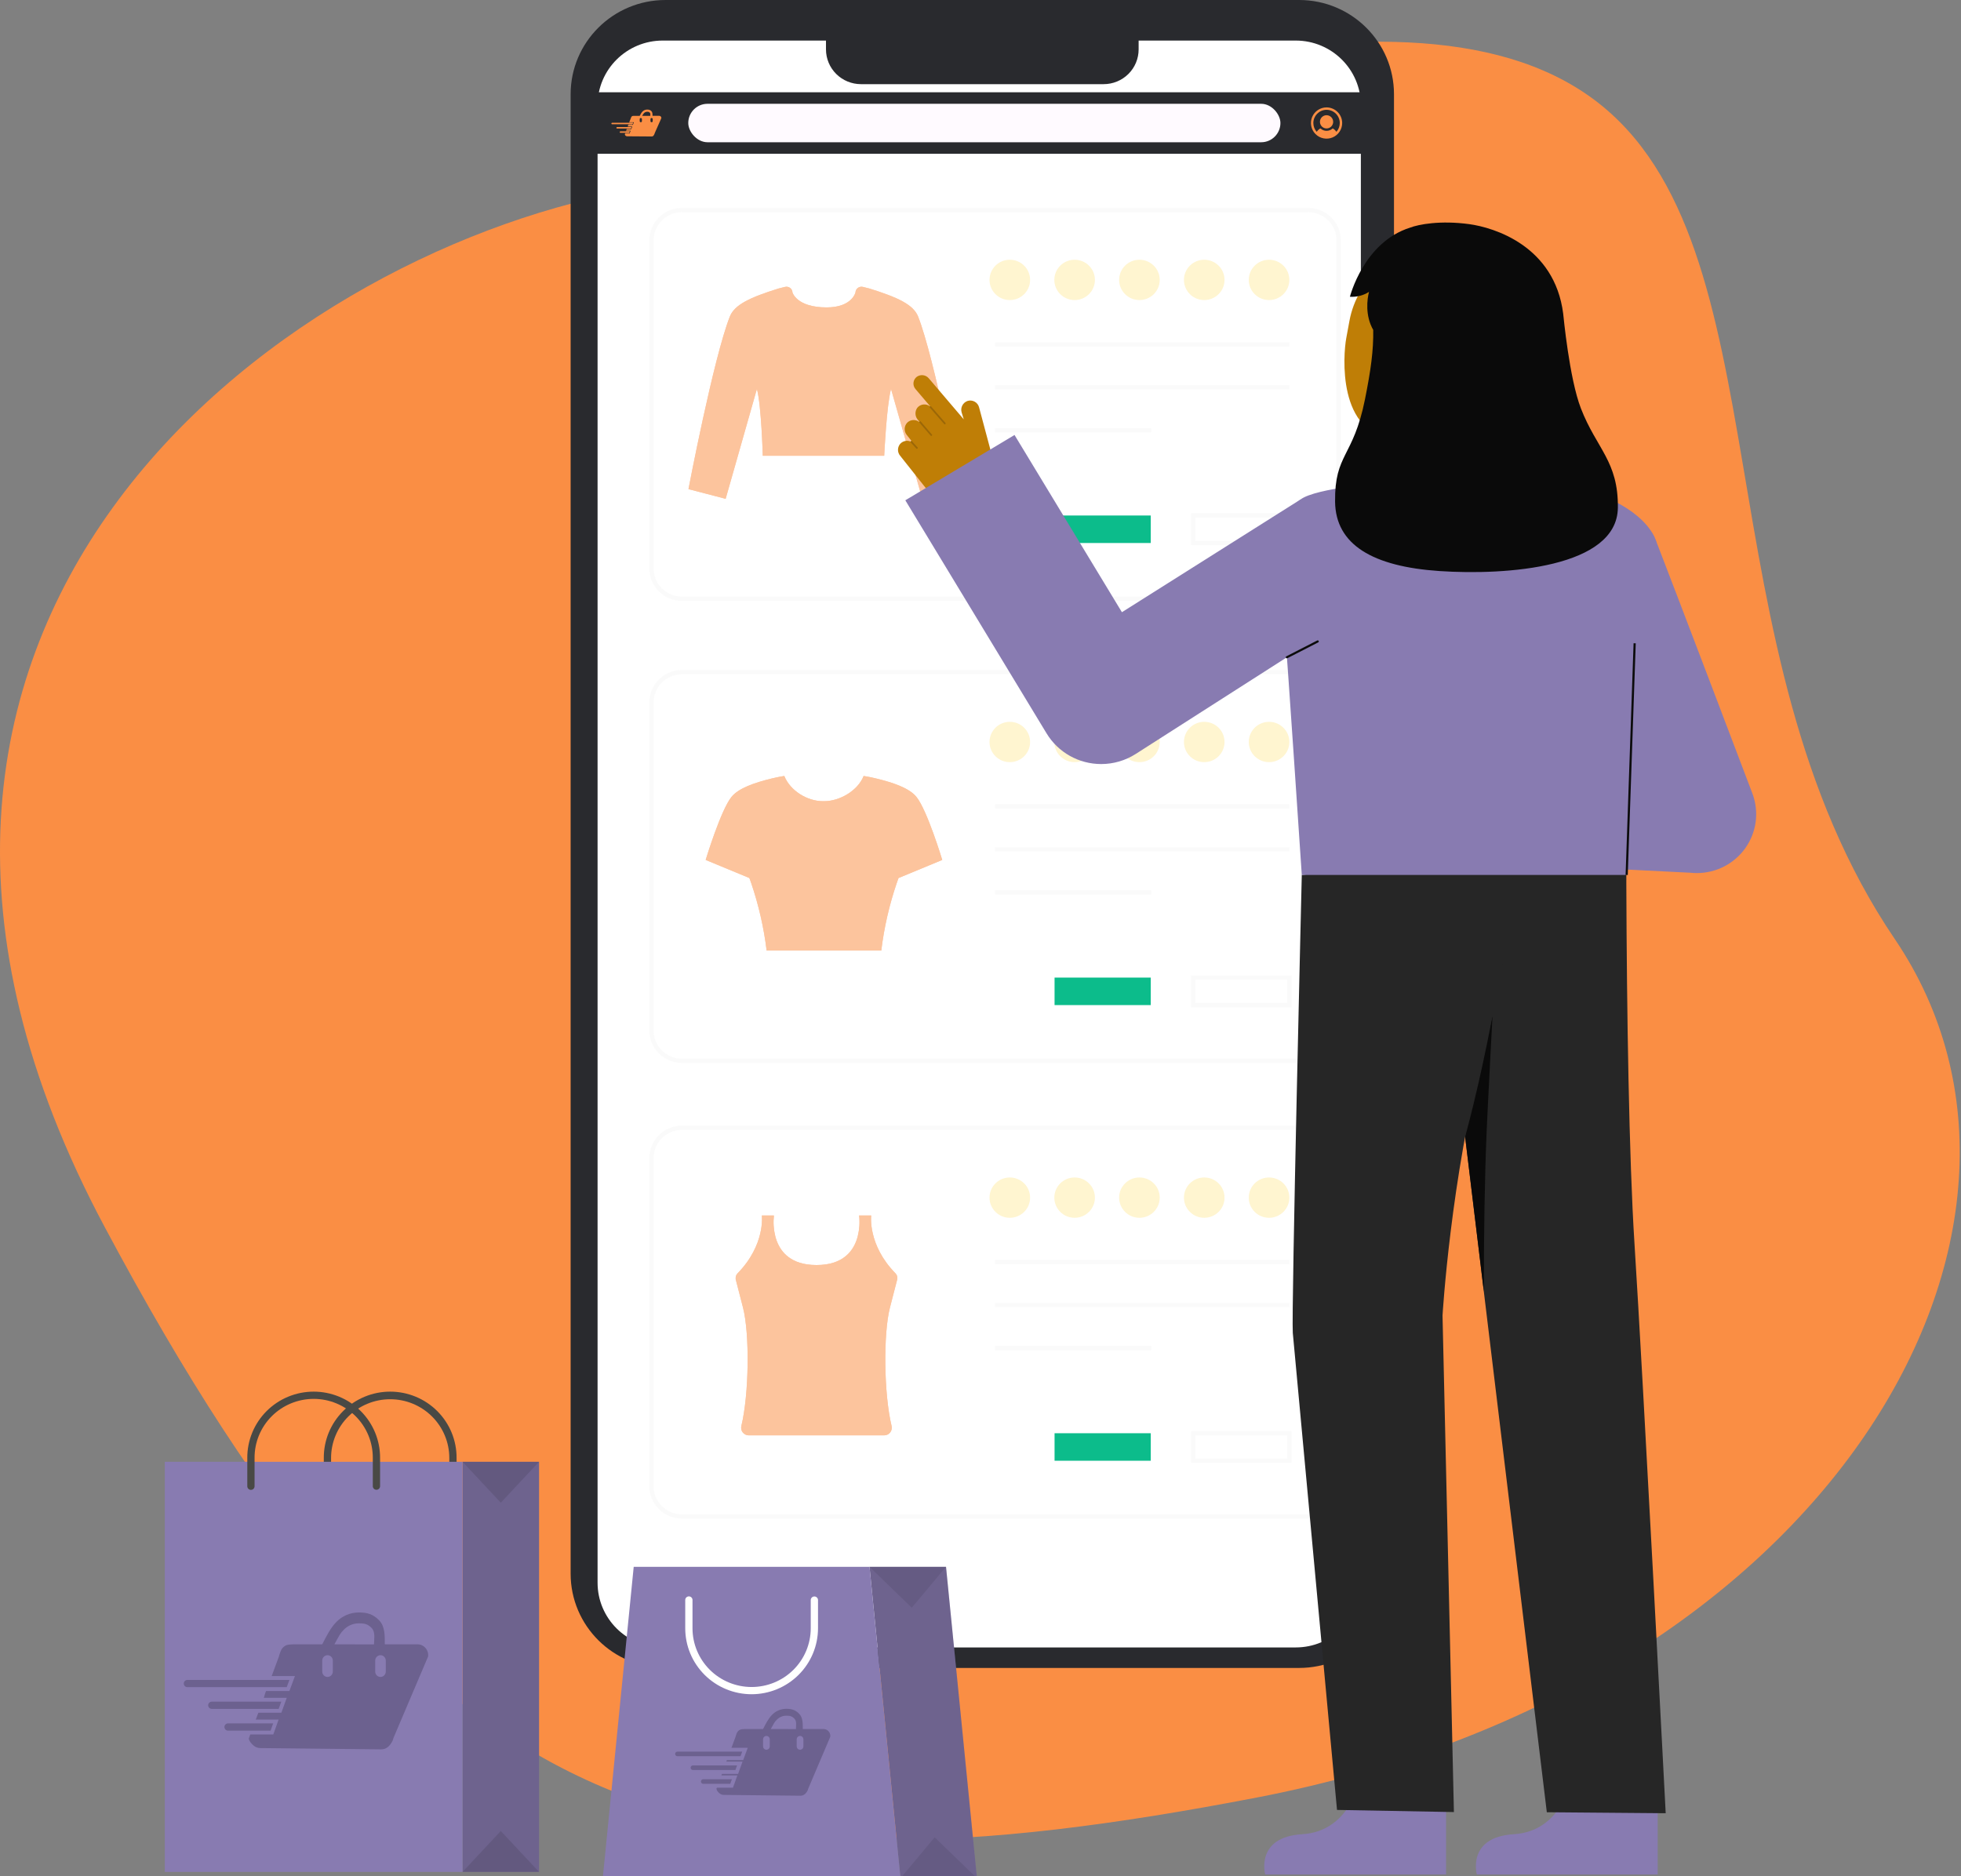 <svg width="510" height="488" viewBox="0 0 510 488" fill="none" xmlns="http://www.w3.org/2000/svg">
<rect x="0" y="0" width="510" height="488" fill="#808080" stroke="none"/>
<g clip-path="url(#clip0_2633_1884)">
<path d="M414.743 26.047C363.122 -12.714 252.276 32.864 162.007 49.91C71.737 66.956 -56.571 162.101 27.177 319.065C110.925 476.029 177.574 496.299 326.822 467.566C476.071 438.834 543.963 319.708 492.768 244.239C441.573 168.771 464.681 63.544 414.743 26.045V26.047Z" fill="#FA8E44"/>
<path d="M117.797 387.507C117.546 387.506 117.305 387.407 117.128 387.231C116.951 387.055 116.851 386.816 116.851 386.567V379.232C116.851 375.181 115.232 371.295 112.348 368.431C109.465 365.566 105.554 363.957 101.477 363.957C97.399 363.957 93.488 365.566 90.605 368.431C87.722 371.295 86.102 375.181 86.102 379.232V386.567C86.102 386.816 86.002 387.055 85.825 387.231C85.648 387.408 85.407 387.507 85.156 387.507C84.906 387.507 84.665 387.408 84.488 387.231C84.31 387.055 84.211 386.816 84.211 386.567V379.232C84.198 376.971 84.635 374.73 85.497 372.637C86.359 370.545 87.628 368.642 89.233 367.039C90.837 365.436 92.745 364.164 94.846 363.296C96.948 362.427 99.201 361.98 101.476 361.98C103.752 361.98 106.005 362.427 108.107 363.296C110.208 364.164 112.116 365.436 113.72 367.039C115.325 368.642 116.594 370.545 117.456 372.637C118.318 374.73 118.755 376.971 118.742 379.232V386.567C118.742 386.816 118.642 387.055 118.465 387.231C118.288 387.408 118.047 387.507 117.797 387.507Z" fill="#494945"/>
<path d="M140.191 380.228H120.296V486.903H140.191V380.228Z" fill="#887BB1"/>
<path opacity="0.21" d="M140.191 380.228H120.296V486.903H140.191V380.228Z" fill="#0A0A0A"/>
<path d="M120.296 380.228H42.862V486.903H120.296V380.228Z" fill="#887BB1"/>
<path d="M97.9 387.507C97.649 387.506 97.409 387.407 97.232 387.231C97.055 387.055 96.955 386.816 96.955 386.567V379.232C96.967 377.218 96.579 375.222 95.811 373.358C95.044 371.494 93.914 369.799 92.485 368.371C91.056 366.943 89.357 365.809 87.485 365.036C85.614 364.262 83.607 363.864 81.58 363.864C79.553 363.864 77.546 364.262 75.675 365.036C73.803 365.809 72.104 366.943 70.675 368.371C69.246 369.799 68.116 371.494 67.348 373.358C66.581 375.222 66.193 377.218 66.205 379.232V386.567C66.208 386.692 66.186 386.817 66.14 386.934C66.094 387.05 66.024 387.156 65.936 387.246C65.848 387.336 65.743 387.407 65.627 387.456C65.51 387.504 65.386 387.529 65.26 387.529C65.133 387.529 65.009 387.504 64.892 387.456C64.776 387.407 64.671 387.336 64.583 387.246C64.495 387.156 64.426 387.05 64.379 386.934C64.333 386.817 64.311 386.692 64.314 386.567V379.232C64.301 376.971 64.738 374.73 65.6 372.637C66.462 370.545 67.732 368.642 69.336 367.039C70.941 365.436 72.849 364.164 74.95 363.296C77.051 362.427 79.304 361.98 81.58 361.98C83.856 361.98 86.109 362.427 88.21 363.296C90.311 364.164 92.219 365.436 93.824 367.039C95.428 368.642 96.698 370.545 97.56 372.637C98.422 374.73 98.859 376.971 98.846 379.232V386.567C98.846 386.816 98.746 387.055 98.569 387.231C98.391 387.408 98.151 387.507 97.9 387.507Z" fill="#494945"/>
<path opacity="0.11" d="M120.296 380.228L130.243 390.871L140.19 380.228H120.296Z" fill="#0A0A0A"/>
<path opacity="0.11" d="M120.296 486.903L130.243 476.26L140.19 486.903H120.296Z" fill="#0A0A0A"/>
<path d="M337.856 0H173.085C159.455 0 148.405 10.978 148.405 24.52V409.33C148.405 422.872 159.455 433.85 173.085 433.85H337.856C351.487 433.85 362.537 422.872 362.537 409.33V24.52C362.537 10.978 351.487 0 337.856 0Z" fill="#292A2E"/>
<path d="M336.975 10.551H172.36C163 10.551 155.412 18.089 155.412 27.388V411.679C155.412 420.978 163 428.516 172.36 428.516H336.975C346.335 428.516 353.923 420.978 353.923 411.679V27.388C353.923 18.089 346.335 10.551 336.975 10.551Z" fill="white"/>
<path d="M214.814 4.491H296.125V12.85C296.125 15.247 295.167 17.546 293.461 19.241C291.755 20.936 289.441 21.888 287.029 21.889H223.913C221.5 21.889 219.186 20.937 217.479 19.241C215.773 17.546 214.814 15.247 214.814 12.85V4.491Z" fill="#292A2E"/>
<g opacity="0.15">
<path opacity="0.15" d="M340.222 156.302H177.354C175.103 156.299 172.945 155.41 171.353 153.828C169.762 152.247 168.866 150.103 168.864 147.866V62.511C168.866 60.275 169.762 58.13 171.353 56.549C172.945 54.968 175.103 54.078 177.354 54.076H340.222C342.473 54.078 344.631 54.968 346.223 56.549C347.814 58.13 348.71 60.275 348.712 62.511V147.866C348.71 150.103 347.814 152.247 346.223 153.828C344.631 155.41 342.473 156.299 340.222 156.302ZM177.354 55.192C175.401 55.194 173.529 55.967 172.148 57.339C170.768 58.711 169.991 60.571 169.989 62.511V147.866C169.991 149.807 170.767 151.667 172.148 153.039C173.529 154.411 175.401 155.183 177.354 155.185H340.222C342.175 155.183 344.047 154.411 345.429 153.039C346.81 151.667 347.586 149.807 347.589 147.866V62.511C347.586 60.57 346.809 58.71 345.428 57.338C344.047 55.966 342.175 55.194 340.222 55.192H177.354Z" fill="#292A2E"/>
</g>
<g opacity="0.43">
<path opacity="0.43" d="M262.623 78.048C265.537 78.048 267.899 75.701 267.899 72.806C267.899 69.911 265.537 67.564 262.623 67.564C259.709 67.564 257.347 69.911 257.347 72.806C257.347 75.701 259.709 78.048 262.623 78.048Z" fill="#FFC600"/>
<path opacity="0.43" d="M279.478 78.048C282.392 78.048 284.755 75.701 284.755 72.806C284.755 69.911 282.392 67.564 279.478 67.564C276.564 67.564 274.202 69.911 274.202 72.806C274.202 75.701 276.564 78.048 279.478 78.048Z" fill="#FFC600"/>
<path opacity="0.43" d="M296.333 78.048C299.247 78.048 301.61 75.701 301.61 72.806C301.61 69.911 299.247 67.564 296.333 67.564C293.419 67.564 291.057 69.911 291.057 72.806C291.057 75.701 293.419 78.048 296.333 78.048Z" fill="#FFC600"/>
<path opacity="0.43" d="M313.189 78.048C316.103 78.048 318.465 75.701 318.465 72.806C318.465 69.911 316.103 67.564 313.189 67.564C310.275 67.564 307.913 69.911 307.913 72.806C307.913 75.701 310.275 78.048 313.189 78.048Z" fill="#FFC600"/>
<path opacity="0.43" d="M330.044 78.048C332.958 78.048 335.32 75.701 335.32 72.806C335.32 69.911 332.958 67.564 330.044 67.564C327.13 67.564 324.768 69.911 324.768 72.806C324.768 75.701 327.13 78.048 330.044 78.048Z" fill="#FFC600"/>
</g>
<g opacity="0.15">
<path opacity="0.15" d="M335.32 89.022H258.788V90.139H335.32V89.022Z" fill="#292A2E"/>
</g>
<g opacity="0.15">
<path opacity="0.15" d="M335.32 100.186H258.788V101.302H335.32V100.186Z" fill="#292A2E"/>
</g>
<g opacity="0.15">
<path opacity="0.15" d="M299.444 111.35H258.788V112.466H299.444V111.35Z" fill="#292A2E"/>
</g>
<g opacity="0.15">
<path opacity="0.15" d="M335.882 141.801H309.744V133.531H335.882V141.801ZM310.868 140.684H334.758V134.647H310.868V140.684Z" fill="#292A2E"/>
</g>
<path d="M299.275 134.088H274.261V141.242H299.275V134.088Z" fill="#0CBC8B"/>
<path d="M238.777 82.344C237.563 79.258 233.529 77.362 226.107 75.045C225.872 74.972 225.143 74.794 224.405 74.62C224.18 74.566 223.946 74.563 223.72 74.611C223.494 74.658 223.282 74.754 223.098 74.893C222.914 75.032 222.763 75.21 222.657 75.413C222.55 75.617 222.49 75.841 222.482 76.071C222.482 76.071 221.583 79.959 214.979 79.959C207.169 79.959 206.102 76.071 206.102 76.071C206.093 75.841 206.033 75.617 205.927 75.413C205.82 75.21 205.67 75.032 205.486 74.893C205.302 74.754 205.089 74.658 204.863 74.611C204.637 74.563 204.403 74.566 204.179 74.62C203.44 74.794 202.71 74.972 202.476 75.045C195.054 77.362 191.02 79.258 189.806 82.344C185.544 93.172 179.051 127.23 179.051 127.23L188.72 129.749L196.85 101.171C198.01 105.457 198.379 118.549 198.379 118.549H207.642H220.941H229.955C229.955 118.549 230.573 105.457 231.733 101.171L239.863 129.749L249.532 127.23C249.532 127.23 243.039 93.172 238.777 82.344Z" fill="#FA8E44"/>
<path opacity="0.48" d="M238.777 82.344C237.563 79.258 233.529 77.362 226.107 75.045C225.872 74.972 225.143 74.794 224.405 74.62C224.18 74.566 223.946 74.563 223.72 74.611C223.494 74.658 223.282 74.754 223.098 74.893C222.914 75.032 222.763 75.21 222.657 75.413C222.55 75.617 222.49 75.841 222.482 76.071C222.482 76.071 221.583 79.959 214.979 79.959C207.169 79.959 206.102 76.071 206.102 76.071C206.093 75.841 206.033 75.617 205.927 75.413C205.82 75.21 205.67 75.032 205.486 74.893C205.302 74.754 205.089 74.658 204.863 74.611C204.637 74.563 204.403 74.566 204.179 74.62C203.44 74.794 202.71 74.972 202.476 75.045C195.054 77.362 191.02 79.258 189.806 82.344C185.544 93.172 179.051 127.23 179.051 127.23L188.72 129.749L196.85 101.171C198.01 105.457 198.379 118.549 198.379 118.549H207.642H220.941H229.955C229.955 118.549 230.573 105.457 231.733 101.171L239.863 129.749L249.532 127.23C249.532 127.23 243.039 93.172 238.777 82.344Z" fill="white"/>
<g opacity="0.15">
<path opacity="0.15" d="M340.222 276.494H177.354C175.103 276.492 172.945 275.602 171.354 274.021C169.762 272.44 168.866 270.296 168.864 268.06V182.703C168.867 180.467 169.762 178.323 171.354 176.742C172.945 175.161 175.103 174.272 177.354 174.269H340.222C342.473 174.272 344.63 175.161 346.222 176.742C347.814 178.323 348.709 180.467 348.712 182.703V268.06C348.71 270.296 347.814 272.44 346.222 274.021C344.631 275.602 342.473 276.492 340.222 276.494ZM177.354 175.385C175.402 175.388 173.53 176.16 172.149 177.531C170.768 178.903 169.991 180.763 169.989 182.703V268.06C169.991 270 170.768 271.86 172.148 273.232C173.529 274.604 175.401 275.376 177.354 275.378H340.222C342.175 275.376 344.047 274.604 345.428 273.232C346.809 271.86 347.586 270 347.589 268.06V182.703C347.586 180.763 346.809 178.902 345.428 177.53C344.047 176.158 342.175 175.387 340.222 175.384L177.354 175.385Z" fill="#292A2E"/>
</g>
<g opacity="0.43">
<path opacity="0.43" d="M262.623 198.241C265.537 198.241 267.899 195.894 267.899 192.999C267.899 190.104 265.537 187.757 262.623 187.757C259.709 187.757 257.347 190.104 257.347 192.999C257.347 195.894 259.709 198.241 262.623 198.241Z" fill="#FFC600"/>
<path opacity="0.43" d="M279.478 198.241C282.392 198.241 284.755 195.894 284.755 192.999C284.755 190.104 282.392 187.757 279.478 187.757C276.564 187.757 274.202 190.104 274.202 192.999C274.202 195.894 276.564 198.241 279.478 198.241Z" fill="#FFC600"/>
<path opacity="0.43" d="M296.333 198.241C299.247 198.241 301.61 195.894 301.61 192.999C301.61 190.104 299.247 187.757 296.333 187.757C293.419 187.757 291.057 190.104 291.057 192.999C291.057 195.894 293.419 198.241 296.333 198.241Z" fill="#FFC600"/>
<path opacity="0.43" d="M313.189 198.241C316.103 198.241 318.465 195.894 318.465 192.999C318.465 190.104 316.103 187.757 313.189 187.757C310.275 187.757 307.913 190.104 307.913 192.999C307.913 195.894 310.275 198.241 313.189 198.241Z" fill="#FFC600"/>
<path opacity="0.43" d="M330.044 198.241C332.958 198.241 335.32 195.894 335.32 192.999C335.32 190.104 332.958 187.757 330.044 187.757C327.13 187.757 324.768 190.104 324.768 192.999C324.768 195.894 327.13 198.241 330.044 198.241Z" fill="#FFC600"/>
</g>
<g opacity="0.15">
<path opacity="0.15" d="M335.32 209.215H258.788V210.332H335.32V209.215Z" fill="#292A2E"/>
</g>
<g opacity="0.15">
<path opacity="0.15" d="M335.32 220.379H258.788V221.495H335.32V220.379Z" fill="#292A2E"/>
</g>
<g opacity="0.15">
<path opacity="0.15" d="M299.444 231.542H258.788V232.659H299.444V231.542Z" fill="#292A2E"/>
</g>
<g opacity="0.15">
<path opacity="0.15" d="M335.882 261.994H309.744V253.724H335.882V261.994ZM310.868 260.877H334.758V254.84H310.868V260.877Z" fill="#292A2E"/>
</g>
<path d="M299.275 254.282H274.261V261.435H299.275V254.282Z" fill="#0CBC8B"/>
<path opacity="0.48" d="M238.336 207.278C236.513 205.038 232.497 203.608 227.804 202.475C225.898 202.016 224.605 201.843 224.605 201.843C223.096 205.645 218.428 208.396 214.315 208.397H214.029C209.915 208.397 205.489 205.645 203.978 201.843C203.978 201.843 202.686 202.015 200.776 202.475C196.084 203.608 192.067 205.038 190.245 207.278C187.444 210.721 183.523 223.678 183.523 223.678L194.89 228.383C194.978 228.618 195.064 228.854 195.149 229.09C195.209 229.258 195.269 229.427 195.328 229.595C195.323 229.578 195.317 229.562 195.311 229.545C195.325 229.584 195.339 229.624 195.352 229.664C197.298 235.372 198.647 241.264 199.379 247.246C199.428 247.231 229.149 247.231 229.197 247.246C229.929 241.264 231.279 235.372 233.225 229.664C233.239 229.624 233.252 229.585 233.267 229.545C233.32 229.393 233.374 229.241 233.429 229.09C233.513 228.854 233.599 228.619 233.687 228.383L245.054 223.678C245.054 223.678 241.137 210.723 238.336 207.278Z" fill="white"/>
<path d="M238.336 207.278C236.513 205.038 232.497 203.608 227.804 202.475C225.898 202.016 224.605 201.843 224.605 201.843C223.096 205.645 218.428 208.396 214.315 208.397H214.029C209.915 208.397 205.489 205.645 203.978 201.843C203.978 201.843 202.686 202.015 200.776 202.475C196.084 203.608 192.067 205.038 190.245 207.278C187.444 210.721 183.523 223.678 183.523 223.678L194.89 228.383C194.978 228.618 195.064 228.854 195.149 229.09C195.209 229.258 195.269 229.427 195.328 229.595C195.323 229.578 195.317 229.562 195.311 229.545C195.325 229.584 195.339 229.624 195.352 229.664C197.298 235.372 198.647 241.264 199.379 247.246C199.428 247.231 229.149 247.231 229.197 247.246C229.929 241.264 231.279 235.372 233.225 229.664C233.239 229.624 233.252 229.585 233.267 229.545C233.32 229.393 233.374 229.241 233.429 229.09C233.513 228.854 233.599 228.619 233.687 228.383L245.054 223.678C245.054 223.678 241.137 210.723 238.336 207.278Z" fill="#FA8E44"/>
<path opacity="0.48" d="M238.336 207.278C236.513 205.038 232.497 203.608 227.804 202.475C225.898 202.016 224.605 201.843 224.605 201.843C223.096 205.645 218.428 208.396 214.315 208.397H214.029C209.915 208.397 205.489 205.645 203.978 201.843C203.978 201.843 202.686 202.015 200.776 202.475C196.084 203.608 192.067 205.038 190.245 207.278C187.444 210.721 183.523 223.678 183.523 223.678L194.89 228.383C194.978 228.618 195.064 228.854 195.149 229.09C195.209 229.258 195.269 229.427 195.328 229.595C195.323 229.578 195.317 229.562 195.311 229.545C195.325 229.584 195.339 229.624 195.352 229.664C197.298 235.372 198.647 241.264 199.379 247.246C199.428 247.231 229.149 247.231 229.197 247.246C229.929 241.264 231.279 235.372 233.225 229.664C233.239 229.624 233.252 229.585 233.267 229.545C233.32 229.393 233.374 229.241 233.429 229.09C233.513 228.854 233.599 228.619 233.687 228.383L245.054 223.678C245.054 223.678 241.137 210.723 238.336 207.278Z" fill="white"/>
<g opacity="0.15">
<path opacity="0.15" d="M340.222 395.013H177.354C175.103 395.01 172.945 394.121 171.353 392.539C169.762 390.958 168.866 388.814 168.864 386.577V301.222C168.866 298.985 169.762 296.842 171.354 295.26C172.945 293.679 175.103 292.79 177.354 292.787H340.222C342.473 292.79 344.631 293.679 346.222 295.26C347.814 296.842 348.71 298.985 348.712 301.222V386.577C348.71 388.814 347.814 390.958 346.223 392.539C344.631 394.121 342.473 395.01 340.222 395.013ZM177.354 293.903C175.401 293.906 173.529 294.677 172.148 296.049C170.767 297.421 169.99 299.281 169.987 301.222V386.577C169.99 388.518 170.766 390.378 172.147 391.75C173.529 393.123 175.401 393.895 177.354 393.897H340.222C342.175 393.895 344.047 393.123 345.429 391.75C346.81 390.378 347.586 388.518 347.589 386.577V301.222C347.586 299.281 346.809 297.421 345.428 296.049C344.047 294.677 342.175 293.906 340.222 293.903H177.354Z" fill="#292A2E"/>
</g>
<g opacity="0.43">
<path opacity="0.43" d="M262.623 316.759C265.537 316.759 267.899 314.412 267.899 311.517C267.899 308.622 265.537 306.275 262.623 306.275C259.709 306.275 257.347 308.622 257.347 311.517C257.347 314.412 259.709 316.759 262.623 316.759Z" fill="#FFC600"/>
<path opacity="0.43" d="M279.478 316.759C282.392 316.759 284.755 314.412 284.755 311.517C284.755 308.622 282.392 306.275 279.478 306.275C276.564 306.275 274.202 308.622 274.202 311.517C274.202 314.412 276.564 316.759 279.478 316.759Z" fill="#FFC600"/>
<path opacity="0.43" d="M296.333 316.759C299.247 316.759 301.61 314.412 301.61 311.517C301.61 308.622 299.247 306.275 296.333 306.275C293.419 306.275 291.057 308.622 291.057 311.517C291.057 314.412 293.419 316.759 296.333 316.759Z" fill="#FFC600"/>
<path opacity="0.43" d="M313.189 316.759C316.103 316.759 318.465 314.412 318.465 311.517C318.465 308.622 316.103 306.275 313.189 306.275C310.275 306.275 307.913 308.622 307.913 311.517C307.913 314.412 310.275 316.759 313.189 316.759Z" fill="#FFC600"/>
<path opacity="0.43" d="M330.044 316.759C332.958 316.759 335.32 314.412 335.32 311.517C335.32 308.622 332.958 306.275 330.044 306.275C327.13 306.275 324.768 308.622 324.768 311.517C324.768 314.412 327.13 316.759 330.044 316.759Z" fill="#FFC600"/>
</g>
<g opacity="0.15">
<path opacity="0.15" d="M335.32 327.733H258.788V328.85H335.32V327.733Z" fill="#292A2E"/>
</g>
<g opacity="0.15">
<path opacity="0.15" d="M335.32 338.897H258.788V340.013H335.32V338.897Z" fill="#292A2E"/>
</g>
<g opacity="0.15">
<path opacity="0.15" d="M299.444 350.061H258.788V351.177H299.444V350.061Z" fill="#292A2E"/>
</g>
<g opacity="0.15">
<path opacity="0.15" d="M335.882 380.512H309.744V372.242H335.882V380.512ZM310.868 379.395H334.758V373.358H310.868V379.395Z" fill="#292A2E"/>
</g>
<path d="M299.275 372.799H274.261V379.953H299.275V372.799Z" fill="#0CBC8B"/>
<path opacity="0.48" d="M229.955 373.352C230.256 373.351 230.553 373.282 230.823 373.151C231.093 373.019 231.33 372.828 231.515 372.592C231.7 372.357 231.829 372.082 231.892 371.79C231.955 371.497 231.949 371.194 231.877 370.904C229.859 362.568 229.705 346.876 231.447 340.132L233.374 332.668L233.37 332.633C233.404 332.378 233.379 332.118 233.297 331.874C233.215 331.629 233.079 331.406 232.898 331.222C225.611 323.793 226.571 316.163 226.571 316.163H223.431C223.635 317.961 223.516 319.78 223.081 321.537C222.294 324.621 220.201 328.043 214.896 328.865C213.21 329.116 211.496 329.116 209.809 328.865C204.504 328.043 202.411 324.621 201.625 321.537C201.189 319.78 201.071 317.961 201.275 316.163H198.136C198.136 316.163 199.094 323.792 191.808 331.221C191.627 331.406 191.49 331.629 191.408 331.873C191.326 332.117 191.301 332.377 191.335 332.633L191.309 332.668L193.236 340.131C194.977 346.876 194.823 362.57 192.806 370.903C192.733 371.194 192.728 371.496 192.791 371.789C192.853 372.082 192.982 372.356 193.167 372.592C193.352 372.828 193.589 373.019 193.859 373.15C194.129 373.282 194.426 373.351 194.727 373.352L229.955 373.352Z" fill="white"/>
<path d="M229.955 373.352C230.256 373.351 230.553 373.282 230.823 373.151C231.093 373.019 231.33 372.828 231.515 372.592C231.7 372.357 231.829 372.082 231.892 371.79C231.955 371.497 231.949 371.194 231.877 370.904C229.859 362.568 229.705 346.876 231.447 340.132L233.374 332.668L233.37 332.633C233.404 332.378 233.379 332.118 233.297 331.874C233.215 331.629 233.079 331.406 232.898 331.222C225.611 323.793 226.571 316.163 226.571 316.163H223.431C223.635 317.961 223.516 319.78 223.081 321.537C222.294 324.621 220.201 328.043 214.896 328.865C213.21 329.116 211.496 329.116 209.809 328.865C204.504 328.043 202.411 324.621 201.625 321.537C201.189 319.78 201.071 317.961 201.275 316.163H198.136C198.136 316.163 199.094 323.792 191.808 331.221C191.627 331.406 191.49 331.629 191.408 331.873C191.326 332.117 191.301 332.377 191.335 332.633L191.309 332.668L193.236 340.131C194.977 346.876 194.823 362.57 192.806 370.903C192.733 371.194 192.728 371.496 192.791 371.789C192.853 372.082 192.982 372.356 193.167 372.592C193.352 372.828 193.589 373.019 193.859 373.15C194.129 373.282 194.426 373.351 194.727 373.352L229.955 373.352Z" fill="#FA8E44"/>
<path opacity="0.48" d="M229.955 373.352C230.256 373.351 230.553 373.282 230.823 373.151C231.093 373.019 231.33 372.828 231.515 372.592C231.7 372.357 231.829 372.082 231.892 371.79C231.955 371.497 231.949 371.194 231.877 370.904C229.859 362.568 229.705 346.876 231.447 340.132L233.374 332.668L233.37 332.633C233.404 332.378 233.379 332.118 233.297 331.874C233.215 331.629 233.079 331.406 232.898 331.222C225.611 323.793 226.571 316.163 226.571 316.163H223.431C223.635 317.961 223.516 319.78 223.081 321.537C222.294 324.621 220.201 328.043 214.896 328.865C213.21 329.116 211.496 329.116 209.809 328.865C204.504 328.043 202.411 324.621 201.625 321.537C201.189 319.78 201.071 317.961 201.275 316.163H198.136C198.136 316.163 199.094 323.792 191.808 331.221C191.627 331.406 191.49 331.629 191.408 331.873C191.326 332.117 191.301 332.377 191.335 332.633L191.309 332.668L193.236 340.131C194.977 346.876 194.823 362.57 192.806 370.903C192.733 371.194 192.728 371.496 192.791 371.789C192.853 372.082 192.982 372.356 193.167 372.592C193.352 372.828 193.589 373.019 193.859 373.15C194.129 373.282 194.426 373.351 194.727 373.352L229.955 373.352Z" fill="white"/>
<path d="M408.566 463.305C408.566 463.305 406.029 476.366 393.717 477.097C381.405 477.827 384.075 487.569 384.075 487.569H431.123V464.216L408.566 463.305Z" fill="#887BB1"/>
<path d="M423.077 225.003C423.077 225.003 422.93 221.076 422.961 229.984C423.077 263.212 423.658 301.165 425.076 323.375C427.355 359.078 433.2 471.642 433.2 471.642L402.284 471.384L372.319 223.653L423.077 225.003Z" fill="#262626"/>
<path d="M388.165 264.185C388.165 264.185 386.883 288.298 386.648 293.958C386.099 307.05 385.908 320.606 385.908 335.974L381.035 295.685C381.035 295.685 384.598 283.06 388.165 264.185Z" fill="#0A0A0A"/>
<path d="M353.527 463.305C353.527 463.305 350.99 476.366 338.679 477.097C326.367 477.827 329.037 487.569 329.037 487.569H376.085V464.216L353.527 463.305Z" fill="#887BB1"/>
<path d="M338.558 227.583C338.558 227.583 335.819 341.147 336.22 346.698L347.718 470.78L378.122 471.338L375.16 342.208C375.16 342.208 377.249 306.588 385.912 273.512C390.345 256.536 393.012 239.153 393.873 221.636L338.558 227.583Z" fill="#262626"/>
<path d="M423.414 225L423.515 225.006C423.515 225.006 423.442 223.068 423.414 225Z" fill="#333333"/>
<path d="M334.206 164.55C334.843 171.992 337.945 218.419 338.558 227.585H423.045C423.523 219.318 425.666 183.169 427.476 167.002C429.203 151.575 432.593 143.851 430.108 139.291C426.048 131.837 414.954 127.53 407.39 126.512C402.77 125.891 395.823 125.445 395.823 125.445C395.823 125.445 395.234 137.266 381.206 137.925C362.111 138.818 363.386 125.445 363.292 125.445C360.198 125.445 342.186 126.89 338.204 129.936C331.24 135.262 332.852 148.778 334.206 164.55Z" fill="#887BB1"/>
<path d="M333.038 155.223C332.966 155.223 332.897 155.196 332.845 155.147C332.793 155.098 332.761 155.031 332.757 154.96L332.076 143.143C332.071 143.069 332.097 142.996 332.146 142.941C332.196 142.886 332.265 142.852 332.34 142.848C332.414 142.844 332.486 142.87 332.542 142.919C332.597 142.968 332.631 143.037 332.636 143.11L333.318 154.927C333.322 155.001 333.297 155.074 333.247 155.129C333.198 155.184 333.128 155.218 333.054 155.222L333.038 155.223Z" fill="#0C0C0C"/>
<path d="M441.308 227.097C443.793 227.097 446.241 226.5 448.444 225.358C450.647 224.215 452.539 222.561 453.96 220.536C455.381 218.51 456.289 216.174 456.605 213.726C456.922 211.277 456.638 208.789 455.779 206.472C454.906 204.121 434.443 150.289 430.548 140.314L401.704 151.924C403.895 157.533 411.83 178.79 418.205 195.914L407.614 194.771L404.28 225.24L439.639 227.008C440.194 227.067 440.751 227.097 441.308 227.097Z" fill="#887BB1"/>
<path d="M353.226 124.424C353.32 124.412 355.912 134.1 376.137 132.593C390.138 131.551 393.554 122.082 393.873 122.082C392.363 121.764 389.912 121.433 389.241 121.078C387.037 119.901 385.431 118.468 384.622 115.394C383.99 112.989 383.667 103.733 383.667 99.089L362.122 103.899C362.423 109.137 364.525 121.282 357.158 123.431C355.932 123.786 354.613 124.114 353.226 124.424Z" fill="#E98862"/>
<path d="M362.869 114.198C371.362 114.863 382.273 111.301 384.345 100.043L386.215 89.884C388.288 78.626 384.016 68.418 373.346 66.48C362.677 64.541 353.022 72.218 350.95 83.476L350.121 87.973C349.326 92.294 347.715 113.01 362.869 114.198Z" fill="#BF7E06"/>
<path d="M354.993 103.861C356.518 96.251 357.217 91.174 357.136 85.817C354.988 82.077 355.553 77.779 356.041 75.924C354.562 76.857 352.824 77.3 351.076 77.189C351.076 77.189 354.626 63.029 366.698 59.219C368.917 58.361 374.584 57.277 382.109 58.302C388.509 59.174 404.285 63.928 406.539 81.573V81.584C406.614 82.169 408.129 98.427 411.147 106.227C415.206 116.713 420.906 119.972 420.761 132.071C420.575 147.633 391.777 149.704 374.409 148.54C357.042 147.376 347.343 141.702 347.216 130.486C347.078 117.92 351.942 119.087 354.993 103.861Z" fill="#0A0A0A"/>
<path d="M424.847 167.313L422.771 227.576L423.333 227.595L425.409 167.332L424.847 167.313Z" fill="#0C0C0C"/>
<path d="M241.57 98.428L250.65 109.082L250.088 107.252C249.918 106.658 249.982 106.023 250.266 105.474C250.55 104.924 251.034 104.503 251.618 104.294C251.924 104.197 252.247 104.162 252.566 104.193C252.886 104.224 253.196 104.318 253.477 104.472C253.758 104.625 254.005 104.834 254.203 105.086C254.4 105.337 254.544 105.626 254.625 105.935L258.776 121.462C259.3 123.422 259.032 125.508 258.03 127.275C257.027 129.042 255.37 130.349 253.411 130.919C251.136 131.581 248.714 131.552 246.456 130.838C244.198 130.123 242.206 128.755 240.735 126.908L234.09 118.53C233.736 118.102 233.543 117.565 233.542 117.011C233.54 116.456 233.732 115.919 234.084 115.489C234.41 115.107 234.85 114.839 235.341 114.723C235.831 114.608 236.346 114.651 236.809 114.848C236.816 114.821 236.829 114.796 236.846 114.774C236.863 114.752 236.884 114.734 236.908 114.721C236.933 114.708 236.959 114.699 236.987 114.697C237.015 114.694 237.042 114.697 237.069 114.705L235.838 113.159C235.461 112.706 235.262 112.132 235.277 111.544C235.292 110.957 235.521 110.394 235.921 109.961C236.33 109.544 236.881 109.294 237.466 109.259C238.051 109.223 238.628 109.406 239.085 109.77C239.089 109.745 239.096 109.721 239.108 109.699L238.603 109.065C238.273 108.631 238.093 108.102 238.088 107.558C238.084 107.014 238.256 106.483 238.579 106.044C238.974 105.571 239.539 105.27 240.154 105.206C240.769 105.143 241.385 105.321 241.87 105.702L241.902 105.671L238.088 101.195C237.892 100.965 237.745 100.698 237.657 100.411C237.568 100.123 237.54 99.82 237.573 99.521C237.606 99.222 237.7 98.933 237.849 98.672C237.999 98.41 238.2 98.181 238.441 97.999C238.921 97.664 239.51 97.522 240.091 97.601C240.672 97.681 241.2 97.976 241.57 98.428Z" fill="#BF7E06"/>
<path opacity="0.2" d="M241.777 105.951C241.786 105.975 241.799 105.997 241.816 106.017L245.572 110.322C245.613 110.358 245.665 110.377 245.72 110.378C245.774 110.378 245.827 110.359 245.868 110.323C245.909 110.288 245.936 110.239 245.944 110.186C245.951 110.132 245.939 110.078 245.909 110.033L242.153 105.728C242.119 105.689 242.072 105.663 242.02 105.655C241.969 105.647 241.916 105.657 241.871 105.684C241.827 105.71 241.793 105.752 241.776 105.801C241.759 105.85 241.76 105.903 241.778 105.951H241.777Z" fill="#0C0C0C"/>
<path opacity="0.2" d="M239.09 109.87C239.1 109.894 239.113 109.915 239.129 109.934L242.055 113.339C242.095 113.373 242.147 113.392 242.2 113.392C242.254 113.392 242.305 113.373 242.346 113.338C242.386 113.304 242.413 113.256 242.421 113.204C242.43 113.152 242.419 113.098 242.392 113.053L239.466 109.648C239.431 109.611 239.384 109.588 239.333 109.581C239.283 109.574 239.231 109.584 239.188 109.61C239.144 109.636 239.11 109.676 239.092 109.724C239.075 109.771 239.073 109.823 239.089 109.871L239.09 109.87Z" fill="#0C0C0C"/>
<path opacity="0.2" d="M236.807 114.993C236.816 115.018 236.831 115.041 236.849 115.061L238.268 116.638C238.286 116.665 238.309 116.688 238.337 116.705C238.364 116.722 238.395 116.734 238.427 116.738C238.459 116.742 238.492 116.74 238.523 116.73C238.554 116.721 238.583 116.705 238.607 116.683C238.631 116.662 238.65 116.635 238.663 116.606C238.676 116.576 238.682 116.544 238.682 116.512C238.681 116.479 238.673 116.448 238.659 116.419C238.645 116.39 238.624 116.364 238.599 116.344L237.179 114.767C237.144 114.732 237.097 114.709 237.047 114.704C236.997 114.698 236.947 114.709 236.904 114.735C236.861 114.761 236.828 114.801 236.811 114.847C236.793 114.894 236.792 114.945 236.807 114.993Z" fill="#0C0C0C"/>
<path d="M286.387 198.738C283.529 198.738 280.719 198.004 278.231 196.607C275.743 195.21 273.661 193.197 272.187 190.764L235.449 130.13L263.85 113.146L291.778 159.241L338.204 129.936L357.872 156.136L295.358 196.118C292.683 197.828 289.568 198.738 286.387 198.738Z" fill="#887BB1"/>
<path d="M334.676 171.236C334.613 171.236 334.552 171.215 334.503 171.177C334.453 171.138 334.418 171.084 334.403 171.023C334.389 170.962 334.395 170.899 334.421 170.842C334.447 170.785 334.491 170.738 334.547 170.71L342.569 166.598C342.635 166.564 342.713 166.557 342.784 166.58C342.855 166.602 342.914 166.652 342.948 166.718C342.982 166.783 342.989 166.86 342.966 166.93C342.943 167.001 342.893 167.06 342.827 167.094L334.805 171.206C334.765 171.226 334.721 171.237 334.676 171.236Z" fill="#0C0C0C"/>
<path d="M254.086 488.545H234.191L226.139 407.546H246.033L254.086 488.545Z" fill="#887BB1"/>
<path opacity="0.21" d="M254.086 488.545H234.191L226.139 407.546H246.033L254.086 488.545Z" fill="#0A0A0A"/>
<path d="M234.191 488.545H156.757L164.81 407.546H226.139L234.191 488.545Z" fill="#887BB1"/>
<path d="M195.475 440.689C193.208 440.689 190.963 440.245 188.868 439.383C186.773 438.521 184.87 437.257 183.266 435.665C181.663 434.072 180.391 432.181 179.524 430.1C178.656 428.018 178.21 425.788 178.21 423.535V416.199C178.207 416.073 178.229 415.949 178.275 415.832C178.321 415.716 178.39 415.609 178.478 415.52C178.566 415.43 178.672 415.359 178.788 415.31C178.904 415.261 179.029 415.236 179.155 415.236C179.281 415.236 179.406 415.261 179.522 415.31C179.638 415.359 179.744 415.43 179.832 415.52C179.92 415.609 179.989 415.716 180.035 415.832C180.081 415.949 180.103 416.073 180.1 416.199V423.534C180.1 427.585 181.72 431.47 184.604 434.335C187.487 437.199 191.398 438.809 195.475 438.809C199.553 438.809 203.463 437.199 206.347 434.335C209.23 431.47 210.85 427.585 210.85 423.534V416.199C210.85 415.95 210.95 415.711 211.127 415.534C211.304 415.358 211.545 415.259 211.796 415.259C212.046 415.259 212.287 415.358 212.464 415.534C212.642 415.711 212.741 415.95 212.741 416.199V423.534C212.736 428.082 210.916 432.442 207.679 435.658C204.442 438.874 200.053 440.683 195.475 440.689Z" fill="white"/>
<path opacity="0.08" d="M226.139 407.546L237.122 418.189L246.033 407.546H226.139Z" fill="#0A0A0A"/>
<path opacity="0.08" d="M234.191 488.545L243.076 477.902L254.086 488.545H234.191Z" fill="#0A0A0A"/>
<path d="M110.663 428.66C110.402 428.359 110.081 428.118 109.723 427.953C109.364 427.789 108.976 427.704 108.583 427.705H100.074C100.074 425.454 100.144 423.046 98.594 421.455C97.044 419.863 95.503 419.416 93.311 419.416C91.119 419.416 89.017 420.31 87.467 421.902C85.918 423.494 84.95 425.483 83.803 427.705H76.215C75.824 427.706 74.776 427.791 74.42 427.956C74.064 428.121 73.746 428.36 73.486 428.66C73.229 428.958 73.036 429.309 72.919 429.689C72.803 430.069 72.626 430.407 72.542 430.867L72.051 432.193L71.56 433.519L71.069 434.846L70.579 436.172L70.102 437.608L69.514 439.023L68.99 440.36L68.63 441.587L67.649 444.239L67.158 445.566L66.667 446.892L66.176 448.218L65.686 449.545L65.195 450.871L64.704 452.197C64.784 452.889 65.379 453.526 65.887 453.986C66.395 454.447 67.051 454.699 67.729 454.694L99.155 455.027C99.833 455.032 100.489 454.78 100.997 454.319C101.505 453.858 102.196 452.889 102.276 452.197L111.339 430.867C111.384 430.471 111.347 430.069 111.231 429.689C111.114 429.309 110.921 428.958 110.663 428.66ZM86.558 434.778C86.558 435.154 86.413 435.513 86.155 435.779C85.896 436.044 85.546 436.193 85.181 436.193C84.815 436.193 84.465 436.044 84.207 435.779C83.948 435.513 83.803 435.154 83.803 434.778V431.949C83.803 431.574 83.948 431.214 84.207 430.949C84.465 430.683 84.815 430.534 85.181 430.534C85.546 430.534 85.896 430.683 86.155 430.949C86.413 431.214 86.558 431.574 86.558 431.949V434.778ZM93.311 422.245C94.772 422.245 95.613 422.394 96.646 423.455C97.68 424.517 97.274 426.221 97.274 427.721L86.962 427.705C88.471 425.036 88.382 424.964 89.415 423.903C90.449 422.842 91.85 422.245 93.311 422.245ZM100.332 434.778C100.332 435.154 100.187 435.513 99.929 435.779C99.671 436.044 99.32 436.193 98.955 436.193C98.59 436.193 98.239 436.044 97.981 435.779C97.722 435.513 97.577 435.154 97.577 434.778V431.949C97.577 431.574 97.722 431.214 97.981 430.949C98.239 430.683 98.59 430.534 98.955 430.534C99.32 430.534 99.671 430.683 99.929 430.949C100.187 431.214 100.332 431.574 100.332 431.949V434.778Z" fill="#6C618F"/>
<path d="M75.987 436.463L75.738 437.137L75.04 439.021L74.919 439.348H48.741C47.944 439.348 47.298 438.702 47.298 437.905C47.298 437.109 47.944 436.463 48.741 436.463H75.987Z" fill="#6C618F" stroke="#887BB1"/>
<path d="M73.869 442.117L73.626 442.788L72.941 444.672L72.822 445.001H55.08C54.283 445.001 53.638 444.356 53.638 443.559C53.638 442.762 54.283 442.117 55.08 442.117H73.869Z" fill="#6C618F" stroke="#887BB1"/>
<path d="M71.752 447.771L71.514 448.439L70.842 450.324L70.724 450.656H59.307C58.511 450.656 57.865 450.01 57.865 449.214C57.865 448.417 58.511 447.771 59.307 447.771H71.752Z" fill="#6C618F" stroke="#887BB1"/>
<path d="M215.504 450.345C215.338 450.153 215.135 450 214.907 449.896C214.679 449.791 214.433 449.738 214.183 449.738H208.781C208.781 448.309 208.825 446.781 207.841 445.77C206.857 444.759 205.879 444.476 204.487 444.476C203.095 444.476 201.761 445.043 200.777 446.054C199.793 447.065 199.178 448.328 198.45 449.738H193.632C193.384 449.739 192.719 449.793 192.493 449.898C192.267 450.002 192.065 450.155 191.9 450.345C191.736 450.534 191.614 450.757 191.54 450.998C191.466 451.24 191.354 451.454 191.3 451.746L190.988 452.588L190.677 453.43L190.365 454.272L190.054 455.114L189.751 456.026L189.378 456.924L189.045 457.773L188.816 458.552L188.193 460.236L187.882 461.079L187.57 461.921L187.259 462.763L186.947 463.605L186.635 464.447L186.324 465.289C186.374 465.728 186.752 466.133 187.075 466.425C187.397 466.718 187.814 466.878 188.244 466.874L208.197 467.086C208.628 467.089 209.044 466.929 209.367 466.636C209.69 466.344 210.128 465.728 210.179 465.289L215.933 451.746C215.962 451.494 215.939 451.24 215.864 450.998C215.79 450.757 215.668 450.534 215.504 450.345ZM200.199 454.229C200.199 454.468 200.107 454.696 199.943 454.865C199.779 455.033 199.557 455.128 199.325 455.128C199.093 455.128 198.87 455.033 198.706 454.865C198.542 454.696 198.45 454.468 198.45 454.229V452.433C198.45 452.195 198.542 451.966 198.706 451.798C198.87 451.629 199.093 451.535 199.325 451.535C199.557 451.535 199.779 451.629 199.943 451.798C200.107 451.966 200.199 452.195 200.199 452.433V454.229ZM204.487 446.272C205.415 446.272 205.948 446.366 206.604 447.04C207.26 447.714 207.003 448.796 207.003 449.749L200.455 449.738C201.414 448.044 201.357 447.998 202.013 447.324C202.669 446.651 203.559 446.272 204.487 446.272ZM208.945 454.229C208.945 454.468 208.853 454.696 208.689 454.865C208.525 455.033 208.302 455.128 208.07 455.128C207.838 455.128 207.616 455.033 207.452 454.865C207.288 454.696 207.196 454.468 207.196 454.229V452.433C207.196 452.195 207.288 451.966 207.452 451.798C207.616 451.629 207.838 451.535 208.07 451.535C208.302 451.535 208.525 451.629 208.689 451.798C208.853 451.966 208.945 452.195 208.945 452.433V454.229Z" fill="#6C618F"/>
<path d="M193.75 455.116L193.5 455.79L193.058 456.986L192.937 457.312H176.188C175.582 457.312 175.09 456.821 175.09 456.215C175.09 455.608 175.582 455.116 176.188 455.116H193.75Z" fill="#6C618F" stroke="#887BB1"/>
<path d="M192.403 458.706L192.16 459.377L191.725 460.573L191.606 460.902H180.213C179.607 460.902 179.115 460.411 179.115 459.805C179.115 459.198 179.607 458.706 180.213 458.706H192.403Z" fill="#6C618F" stroke="#887BB1"/>
<path d="M191.058 462.296L190.819 462.964L190.393 464.161L190.274 464.493H182.897C182.291 464.493 181.799 464.001 181.799 463.395C181.799 462.788 182.291 462.296 182.897 462.296H191.058Z" fill="#6C618F" stroke="#887BB1"/>
<rect width="199" height="16" transform="translate(155 24)" fill="#292A2E"/>
<path d="M159 32.127C159 32.032 159.085 31.936 159.203 31.936H164.628L164.476 32.318H159.203C159.085 32.318 159 32.239 159 32.127Z" fill="#FA8E44"/>
<path d="M160.301 33.241C160.301 33.145 160.386 33.05 160.504 33.05H164.205L164.053 33.432H160.504C160.386 33.432 160.301 33.352 160.301 33.241Z" fill="#FA8E44"/>
<path d="M161.164 34.355C161.164 34.259 161.248 34.164 161.366 34.164H163.766L163.614 34.545H161.366C161.248 34.545 161.164 34.466 161.164 34.355Z" fill="#FA8E44"/>
<path d="M163.766 34.18H162.752L162.667 34.418L162.617 34.546H163.614L163.766 34.18Z" fill="#FA8E44"/>
<path d="M164.053 33.432L164.188 33.066H163.191L163.056 33.384L163.039 33.432H164.053Z" fill="#FA8E44"/>
<path d="M164.628 31.952H163.614L163.563 32.079L163.462 32.318H164.476L164.628 31.952Z" fill="#FA8E44"/>
<path d="M171.98 30.52C171.963 30.441 171.912 30.377 171.862 30.314C171.811 30.25 171.743 30.202 171.676 30.171C171.608 30.139 171.524 30.123 171.439 30.123H169.698C169.698 29.677 169.715 29.2 169.394 28.898C169.073 28.579 168.769 28.5 168.312 28.5C167.856 28.5 167.434 28.675 167.112 28.993C166.791 29.311 166.605 29.693 166.369 30.139H164.814C164.729 30.139 164.527 30.154 164.442 30.186C164.375 30.218 164.307 30.266 164.256 30.329C164.206 30.393 164.172 30.457 164.138 30.536C164.121 30.616 164.07 30.68 164.053 30.775L163.952 31.029L163.851 31.284L163.749 31.539L163.648 31.793H164.848L164.594 32.477H163.394L163.344 32.62L163.276 32.859L163.259 32.907H164.442L164.172 33.591H162.989L162.972 33.639L162.87 33.893L162.82 34.005H164.003L163.749 34.705H162.566C162.499 34.864 162.482 35.054 162.6 35.198C162.634 35.23 162.668 35.277 162.718 35.309C162.82 35.404 162.955 35.452 163.09 35.452L169.512 35.5C169.648 35.5 169.783 35.452 169.884 35.357C170.138 35.134 170.205 34.784 170.34 34.482L171.895 30.966C171.98 30.823 172.031 30.664 171.98 30.52ZM166.943 31.523C166.943 31.602 166.91 31.666 166.859 31.714C166.808 31.761 166.741 31.793 166.656 31.793C166.589 31.793 166.504 31.761 166.453 31.714C166.403 31.666 166.369 31.586 166.369 31.523V30.966C166.369 30.886 166.403 30.823 166.453 30.775C166.504 30.727 166.572 30.695 166.656 30.695C166.724 30.695 166.808 30.727 166.859 30.775C166.91 30.823 166.943 30.902 166.943 30.966V31.523ZM169.124 30.139H167.011C167.315 29.614 167.298 29.598 167.518 29.391C167.738 29.184 168.008 29.073 168.312 29.073C168.617 29.073 168.786 29.105 168.988 29.311C169.208 29.502 169.124 29.836 169.124 30.139ZM169.749 31.523C169.749 31.602 169.715 31.666 169.664 31.714C169.614 31.761 169.546 31.793 169.462 31.793C169.394 31.793 169.31 31.761 169.259 31.714C169.208 31.666 169.174 31.586 169.174 31.523V30.966C169.174 30.886 169.208 30.823 169.259 30.775C169.31 30.727 169.377 30.695 169.462 30.695C169.529 30.695 169.614 30.727 169.664 30.775C169.715 30.823 169.749 30.902 169.749 30.966V31.523Z" fill="#FA8E44"/>
<rect x="179" y="27" width="154" height="10" rx="5" fill="#FFFAFF"/>
<path d="M346.719 31.688C346.719 32.027 346.618 32.36 346.429 32.642C346.24 32.925 345.972 33.145 345.658 33.275C345.344 33.406 344.998 33.44 344.665 33.373C344.331 33.307 344.025 33.143 343.785 32.903C343.544 32.663 343.381 32.356 343.314 32.023C343.248 31.689 343.282 31.344 343.412 31.03C343.542 30.716 343.762 30.447 344.045 30.258C344.328 30.07 344.66 29.969 345 29.969C345.456 29.969 345.893 30.151 346.215 30.473C346.537 30.795 346.718 31.232 346.719 31.688ZM349.063 32C349.063 32.803 348.824 33.589 348.378 34.257C347.931 34.925 347.297 35.446 346.555 35.753C345.812 36.061 344.995 36.141 344.207 35.984C343.419 35.828 342.696 35.441 342.127 34.873C341.559 34.304 341.172 33.581 341.016 32.793C340.859 32.005 340.939 31.188 341.247 30.445C341.554 29.703 342.075 29.069 342.743 28.622C343.411 28.176 344.197 27.938 345 27.938C346.077 27.939 347.11 28.367 347.871 29.129C348.633 29.89 349.061 30.923 349.063 32ZM348.438 32C348.437 31.537 348.343 31.079 348.162 30.654C347.98 30.228 347.715 29.844 347.381 29.523C347.048 29.202 346.653 28.952 346.22 28.788C345.788 28.623 345.327 28.547 344.864 28.565C343.025 28.636 341.557 30.169 341.563 32.01C341.564 32.848 341.873 33.656 342.431 34.282C342.658 33.952 342.947 33.669 343.281 33.449C343.31 33.43 343.344 33.421 343.378 33.424C343.412 33.426 343.444 33.439 343.47 33.462C343.895 33.829 344.437 34.031 344.999 34.031C345.56 34.031 346.103 33.829 346.528 33.462C346.553 33.439 346.586 33.426 346.62 33.424C346.654 33.421 346.688 33.43 346.716 33.449C347.051 33.669 347.34 33.952 347.568 34.282C348.128 33.654 348.438 32.842 348.438 32Z" fill="#FA8E44"/>
</g>
<defs>
<clipPath id="clip0_2633_1884">
<rect width="510" height="488" fill="white"/>
</clipPath>
</defs>
</svg>
